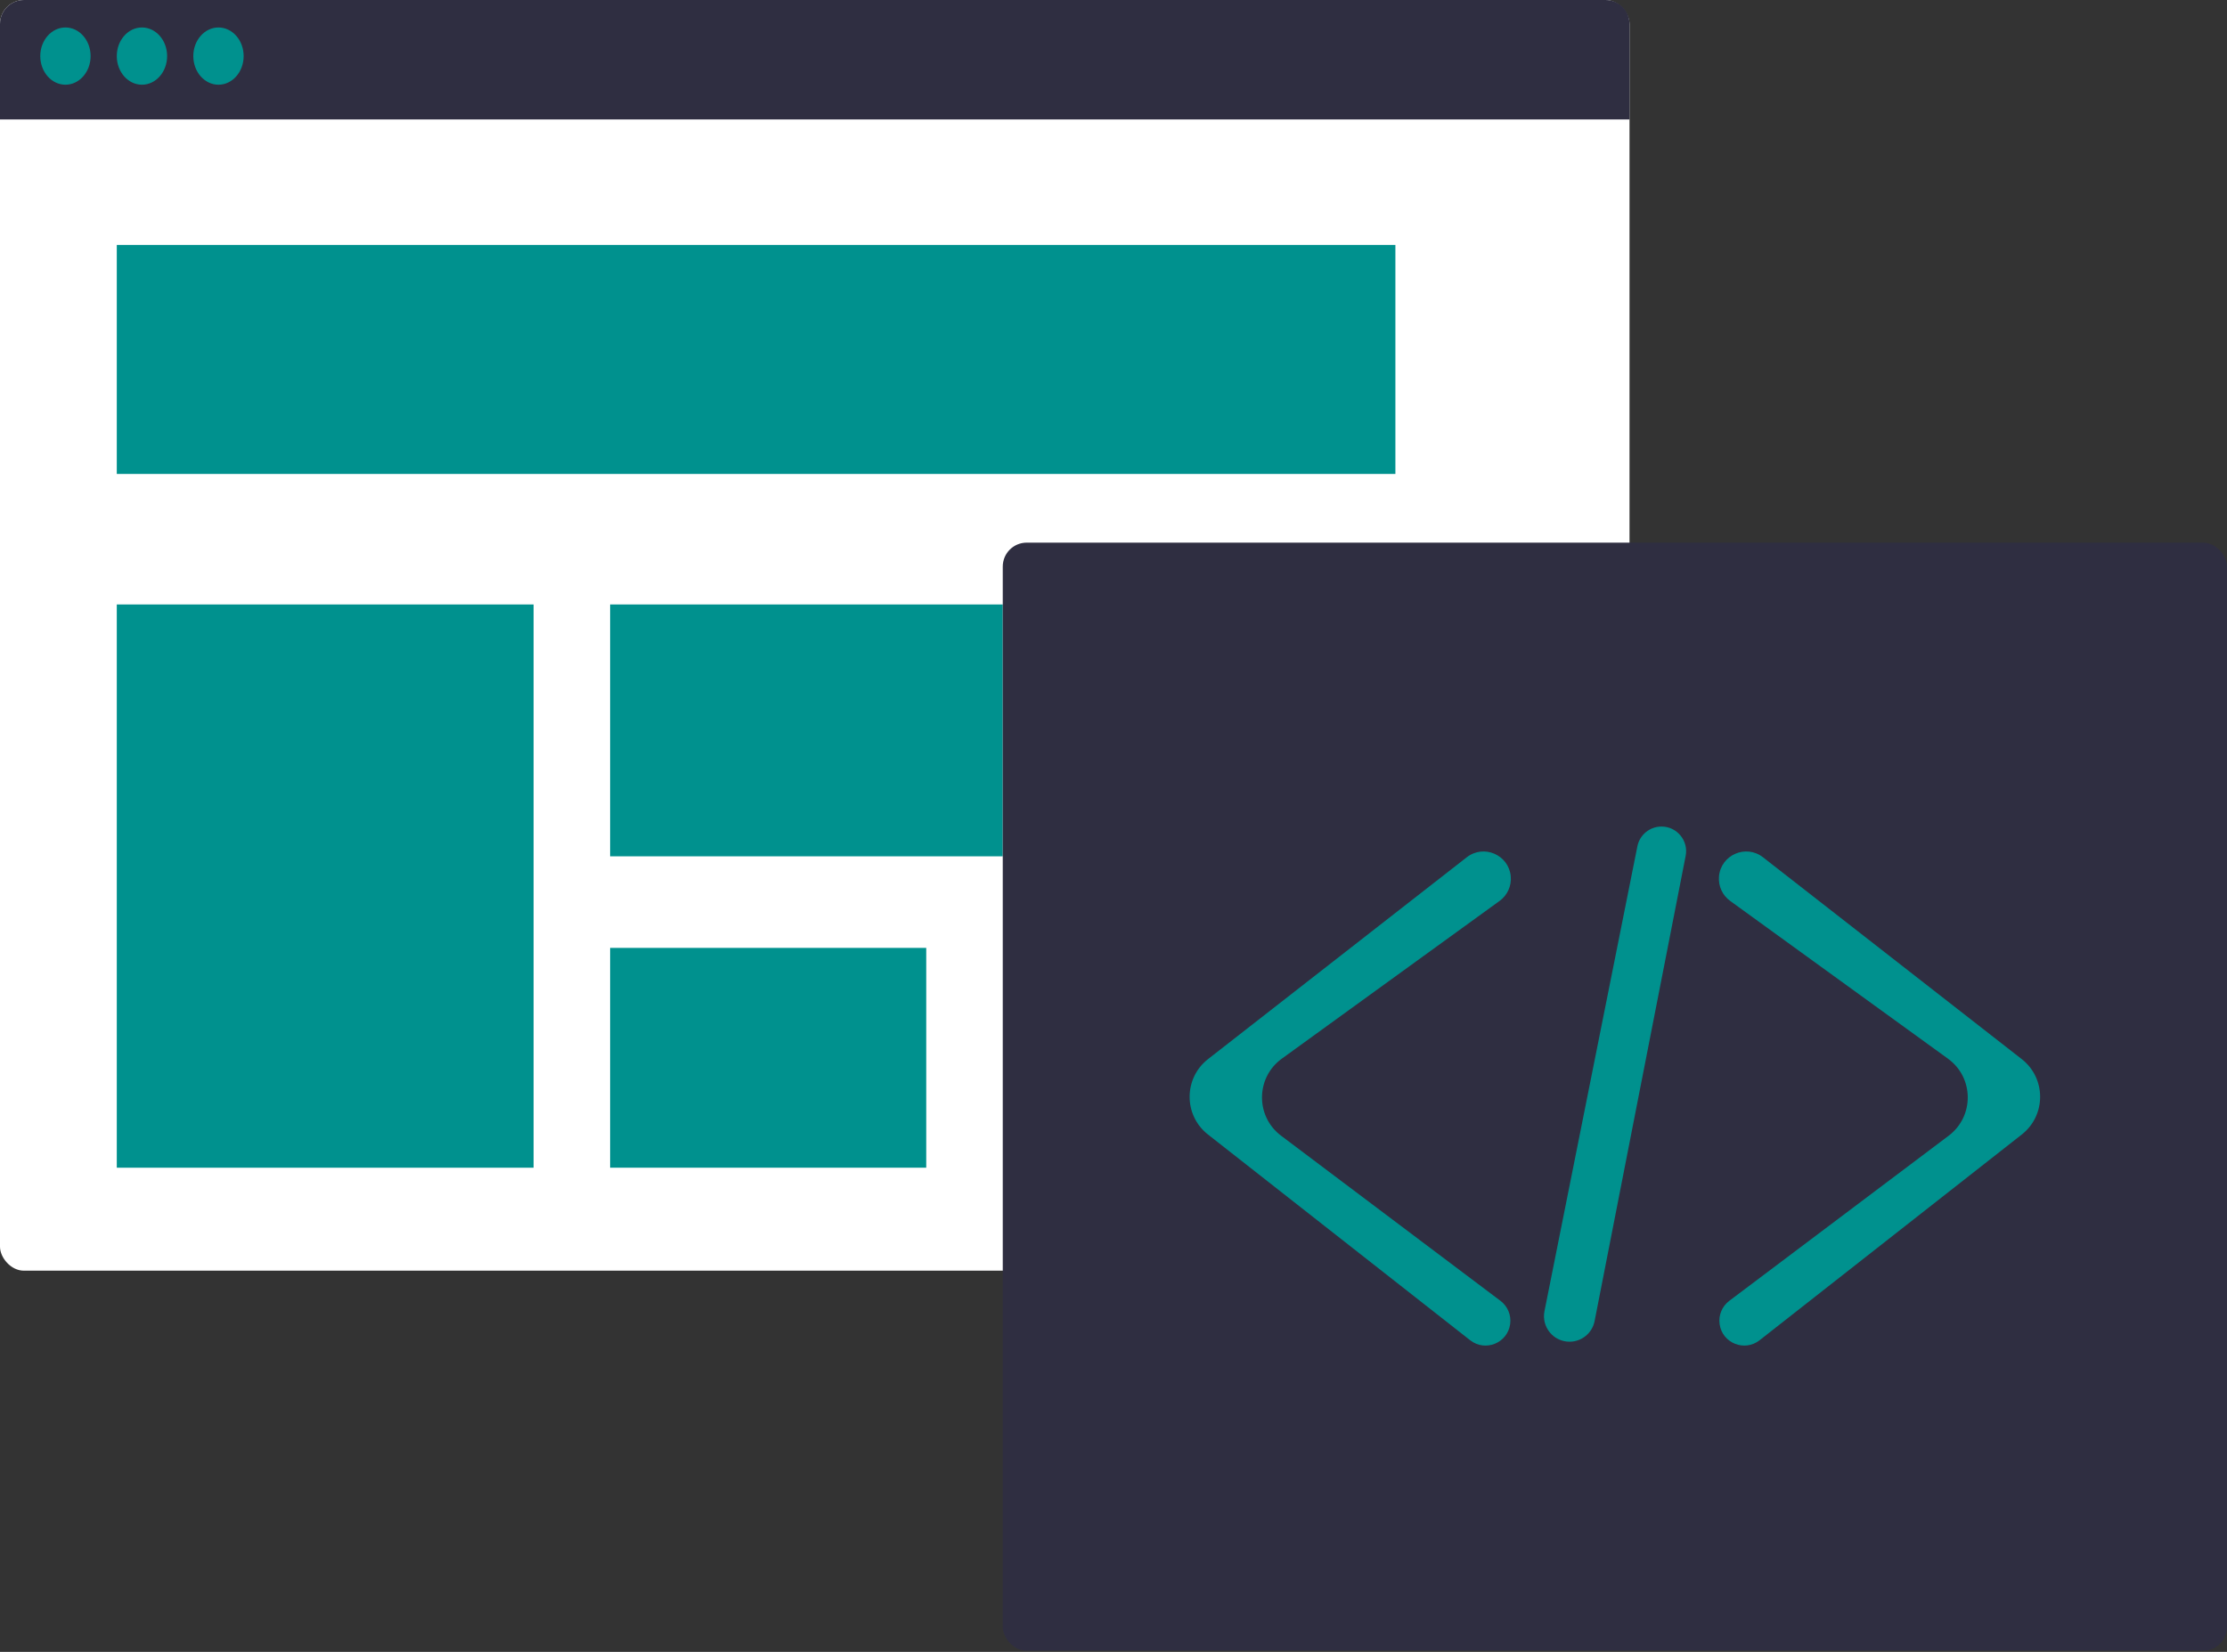<svg width="186" height="138" viewBox="0 0 186 138" fill="none" xmlns="http://www.w3.org/2000/svg">
<rect x="0" y="0" width="186" height="138" fill="#333333" stroke="none"/>
<rect width="136.098" height="106.156" rx="2" fill="white"/>
<path d="M0 2C0 0.895 0.895 0 2 0H134.098C135.202 0 136.098 0.895 136.098 2V9.98H0V2Z" fill="#2F2E41"/>
<ellipse cx="5.466" cy="4.686" rx="2.102" ry="2.391" fill="#00918E"/>
<ellipse cx="11.856" cy="4.686" rx="2.102" ry="2.391" fill="#00918E"/>
<ellipse cx="18.247" cy="4.686" rx="2.102" ry="2.391" fill="#00918E"/>
<rect x="9.754" y="20.467" width="106.79" height="19.128" fill="#00918E"/>
<rect x="9.754" y="50.498" width="34.812" height="47.055" fill="#00918E"/>
<rect x="50.957" y="50.498" width="32.794" height="21.041" fill="#00918E"/>
<rect x="50.957" y="79.189" width="26.403" height="18.363" fill="#00918E"/>
<rect x="83.751" y="45.333" width="102.25" height="92.579" rx="2" fill="#2F2E41"/>
<path d="M162.695 88.445L144.505 75.266C143.852 74.793 143.498 74.011 143.572 73.208C143.738 71.412 145.825 70.51 147.247 71.62L168.853 88.478C170.901 90.077 170.906 93.174 168.862 94.778L146.961 111.968C145.702 112.956 143.845 112.208 143.623 110.623C143.517 109.876 143.826 109.13 144.43 108.675L162.754 94.88C164.904 93.261 164.874 90.024 162.695 88.445Z" fill="#00918E"/>
<path d="M107.056 88.445L125.245 75.266C125.898 74.793 126.253 74.011 126.179 73.208C126.012 71.412 123.925 70.51 122.503 71.62L100.898 88.478C98.849 90.077 98.845 93.174 100.889 94.778L122.79 111.968C124.049 112.956 125.905 112.208 126.128 110.623C126.233 109.876 125.924 109.13 125.321 108.675L106.997 94.88C104.847 93.261 104.876 90.024 107.056 88.445Z" fill="#00918E"/>
<path d="M128.995 109.537L136.755 70.704C136.947 69.743 137.79 69.052 138.77 69.052C140.063 69.052 141.035 70.232 140.787 71.501L133.182 110.365C132.986 111.367 132.108 112.089 131.087 112.089C129.741 112.089 128.731 110.858 128.995 109.537Z" fill="#00918E"/>
</svg>

